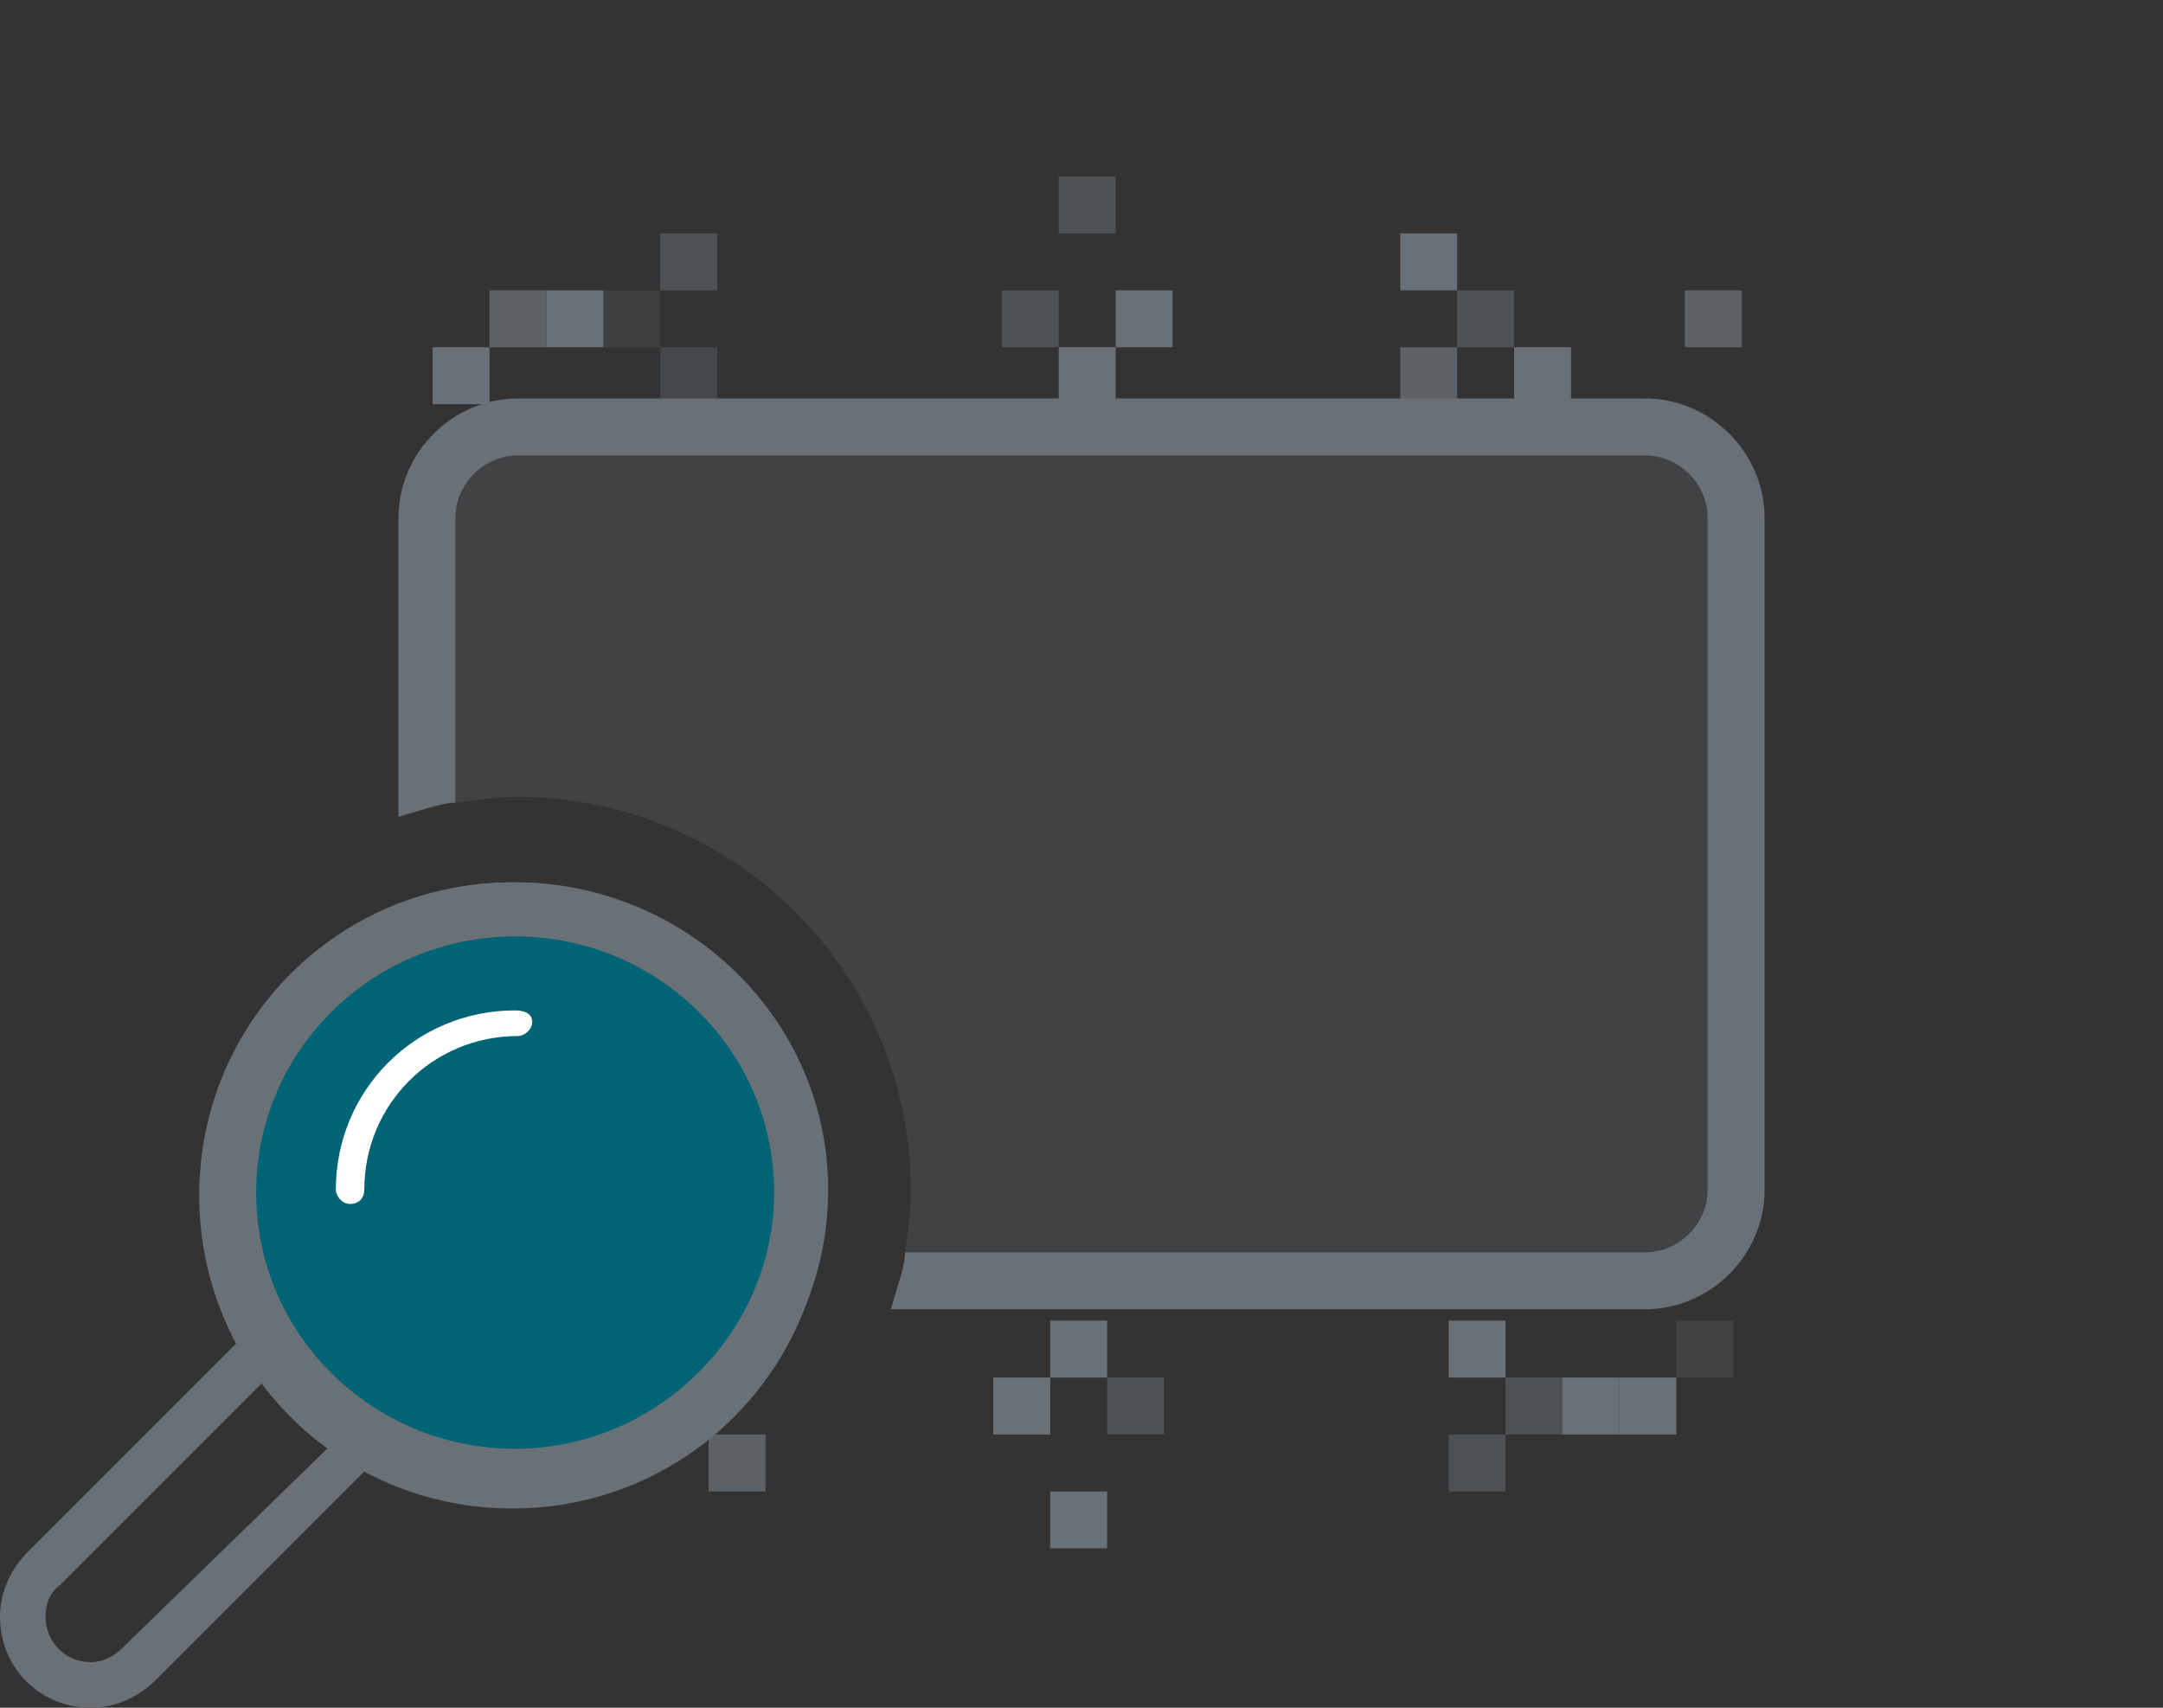 <svg enable-background="new 0 0 76 60" viewBox="0 0 76 60" xmlns="http://www.w3.org/2000/svg" aria-labelledby="header-usability">
  <rect x="0" y="0" width="76" height="60" fill="#333333" stroke="none"/>
  <style>
    .st1 {
      fill: #fff;
    }
    .st3 {
      fill: #697177;
    }
    .st4,
    .st5 {
      enable-background: new;
    }
    .st4 {
      fill: #697177;
      opacity: 0.5;
    }
    .st5 {
      opacity: 0.75;
    }
    .st5,
    .st6,
    .st7 {
      fill: #697177;
    }
    .st6 {
      fill-opacity: 0.25;
    }
    .st7 {
      opacity: 0.504;
      enable-background: new;
    }
  </style>
  <defs>
    <filter filterUnits="userSpaceOnUse" id="Adobe_OpacityMaskFilter">
      <feColorMatrix values="1 0 0 0 0 0 1 0 0 0 0 0 1 0 0 0 0 0 1 0"></feColorMatrix>
    </filter>
  </defs>
  <mask id="mask-2_2_" maskUnits="userSpaceOnUse">
    <g filter="url(#Adobe_OpacityMaskFilter)">
      <path class="st1" d="M31.4 46c.4-1.3.6-2.6.6-4 0-7.7-6.3-14-14-14-1.4 0-2.7.2-4 .6V17.2c0-1.8 1.4-3.2 3.2-3.2h41.6c1.8 0 3.2 1.4 3.2 3.2v25.6c0 1.8-1.4 3.2-3.2 3.2H31.4z" id="path-1_2_"></path>
    </g>
  </mask>
  <path class="st3" d="M14.9 48.4h2v2h-2z" id="Rectangle-54"></path>
  <path class="st3" d="M20.9 46.4h2v2h-2z" id="Rectangle-54_1_"></path>
  <path class="st3" d="M22.9 48.4h2v2h-2z" id="Rectangle-54_2_"></path>
  <path class="st3" d="M24.9 46.4h2v2h-2z" id="Rectangle-54_3_"></path>
  <path class="st3" d="M36.9 46.4h2v2h-2z" id="Rectangle-54_4_"></path>
  <path class="st3" d="M34.9 48.4h2v2h-2z" id="Rectangle-54_5_"></path>
  <path class="st4" d="M38.9 48.4h2v2h-2z" id="Rectangle-54_6_"></path>
  <path class="st5" d="M24.9 50.4h2v2h-2z" id="Rectangle-54_7_"></path>
  <path class="st3" d="M36.9 52.4h2v2h-2z" id="Rectangle-54_8_"></path>
  <path class="st3" d="M50.9 46.4h2v2h-2z" id="Rectangle-54_9_"></path>
  <path class="st4" d="M52.9 48.4h2v2h-2z" id="Rectangle-54_10_"></path>
  <path class="st3" d="M54.9 48.4h2v2h-2z" id="Rectangle-54_11_"></path>
  <path class="st3" d="M56.9 48.4h2v2h-2z" id="Rectangle-54_12_"></path>
  <path class="st6" d="M58.9 46.4h2v2h-2z" id="Rectangle-54_13_"></path>
  <path class="st4" d="M50.9 50.4h2v2h-2z" id="Rectangle-54_14_"></path>
  <path class="st6" d="M61 18.2v23.6c0 1.8-1.4 3.2-3.2 3.2H31.6c.1-.3.2-.7.2-1 .1-.7.2-1.4.2-2.2C32 34.2 25.8 28 18.2 28c-.7 0-1.4.1-2.1.2-.3 0-.7.1-1 .2V18.2c0-1.8 1.4-3.2 3.2-3.2h39.6c1.7 0 3.1 1.4 3.1 3.2z"></path>
  <path class="st3" d="M57.8 14H18.2c-2.3 0-4.2 1.9-4.2 4.2v10.5c.3-.1.7-.2 1-.3.3-.1.7-.2 1-.2v-10c0-1.2 1-2.2 2.2-2.2h39.6c1.2 0 2.2 1 2.2 2.2v23.6c0 1.2-1 2.2-2.2 2.2h-26c0 .3-.1.7-.2 1-.1.3-.2.7-.3 1h26.5c2.3 0 4.2-1.9 4.2-4.2V18.2c0-2.3-1.9-4.2-4.2-4.2z"></path>
  <path class="st5" d="M59.2 10.2h2v2h-2z" id="Rectangle-54_15_"></path>
  <path class="st3" d="M53.2 12.2h2v2h-2z" id="Rectangle-54_16_"></path>
  <path class="st7" d="M51.2 10.2h2v2h-2z" id="Rectangle-54_17_"></path>
  <path class="st5" d="M49.2 12.2h2v2h-2z" id="Rectangle-54_18_"></path>
  <path class="st3" d="M37.2 12.2h2v2h-2z" id="Rectangle-54_19_"></path>
  <path class="st3" d="M39.2 10.2h2v2h-2z" id="Rectangle-54_20_"></path>
  <path class="st7" d="M35.2 10.2h2v2h-2z" id="Rectangle-54_21_"></path>
  <path class="st3" d="M49.2 8.2h2v2h-2z" id="Rectangle-54_22_"></path>
  <path class="st7" d="M37.2 6.2h2v2h-2z" id="Rectangle-54_23_"></path>
  <path d="M23.2 12.2h2v2h-2z" enable-background="new" fill="#697177" id="Rectangle-54_24_" opacity=".35"></path>
  <path d="M21.2 10.2h2v2h-2z" enable-background="new" fill="#697177" id="Rectangle-54_25_" opacity=".2"></path>
  <path class="st3" d="M19.2 10.2h2v2h-2z" id="Rectangle-54_26_"></path>
  <path class="st5" d="M17.2 10.2h2v2h-2z" id="Rectangle-54_27_"></path>
  <path class="st3" d="M15.2 12.2h2v2h-2z" id="Rectangle-54_28_"></path>
  <path class="st7" d="M23.2 8.2h2v2h-2z" id="Rectangle-54_29_"></path>
  <path class="st3" d="M18 31c6.1 0 11 4.9 11 11s-4.9 11-11 11S7 48.1 7 42s4.9-11 11-11z" id="Rectangle"></path>
  <path class="st3" d="M18.1 31c-6 0-10.9 4.9-10.9 10.9 0 1.8.5 3.6 1.3 5.1L1 54.5c-.6.6-1 1.4-1 2.3C0 58.6 1.4 60 3.2 60c.9 0 1.7-.4 2.3-1l7.6-7.6c1.5.8 3.2 1.3 5.1 1.3 6 0 10.9-4.9 10.9-10.9s-5-10.8-11-10.8zM4.3 57.9c-.3.3-.7.5-1.1.5-.9 0-1.6-.7-1.6-1.6 0-.5.2-.9.5-1.1l7.3-7.3c.6.9 1.4 1.6 2.3 2.3l-7.4 7.2z" id="Shape"></path>
  <path d="M18.1 50.9c-5 0-9.1-4-9.1-9s4.1-9 9.1-9 9.1 4 9.1 9c0 4.9-4.1 9-9.1 9z" id="Path" style="fill: rgb(0, 100, 118);"></path>
  <path class="st1" d="M18.1 35.5c-3.5 0-6.3 2.8-6.3 6.3 0 .2.2.5.5.5s.5-.2.5-.5c0-3 2.4-5.4 5.4-5.4.2 0 .5-.2.5-.5s-.3-.4-.6-.4z" id="Shape_1_"></path>
</svg>